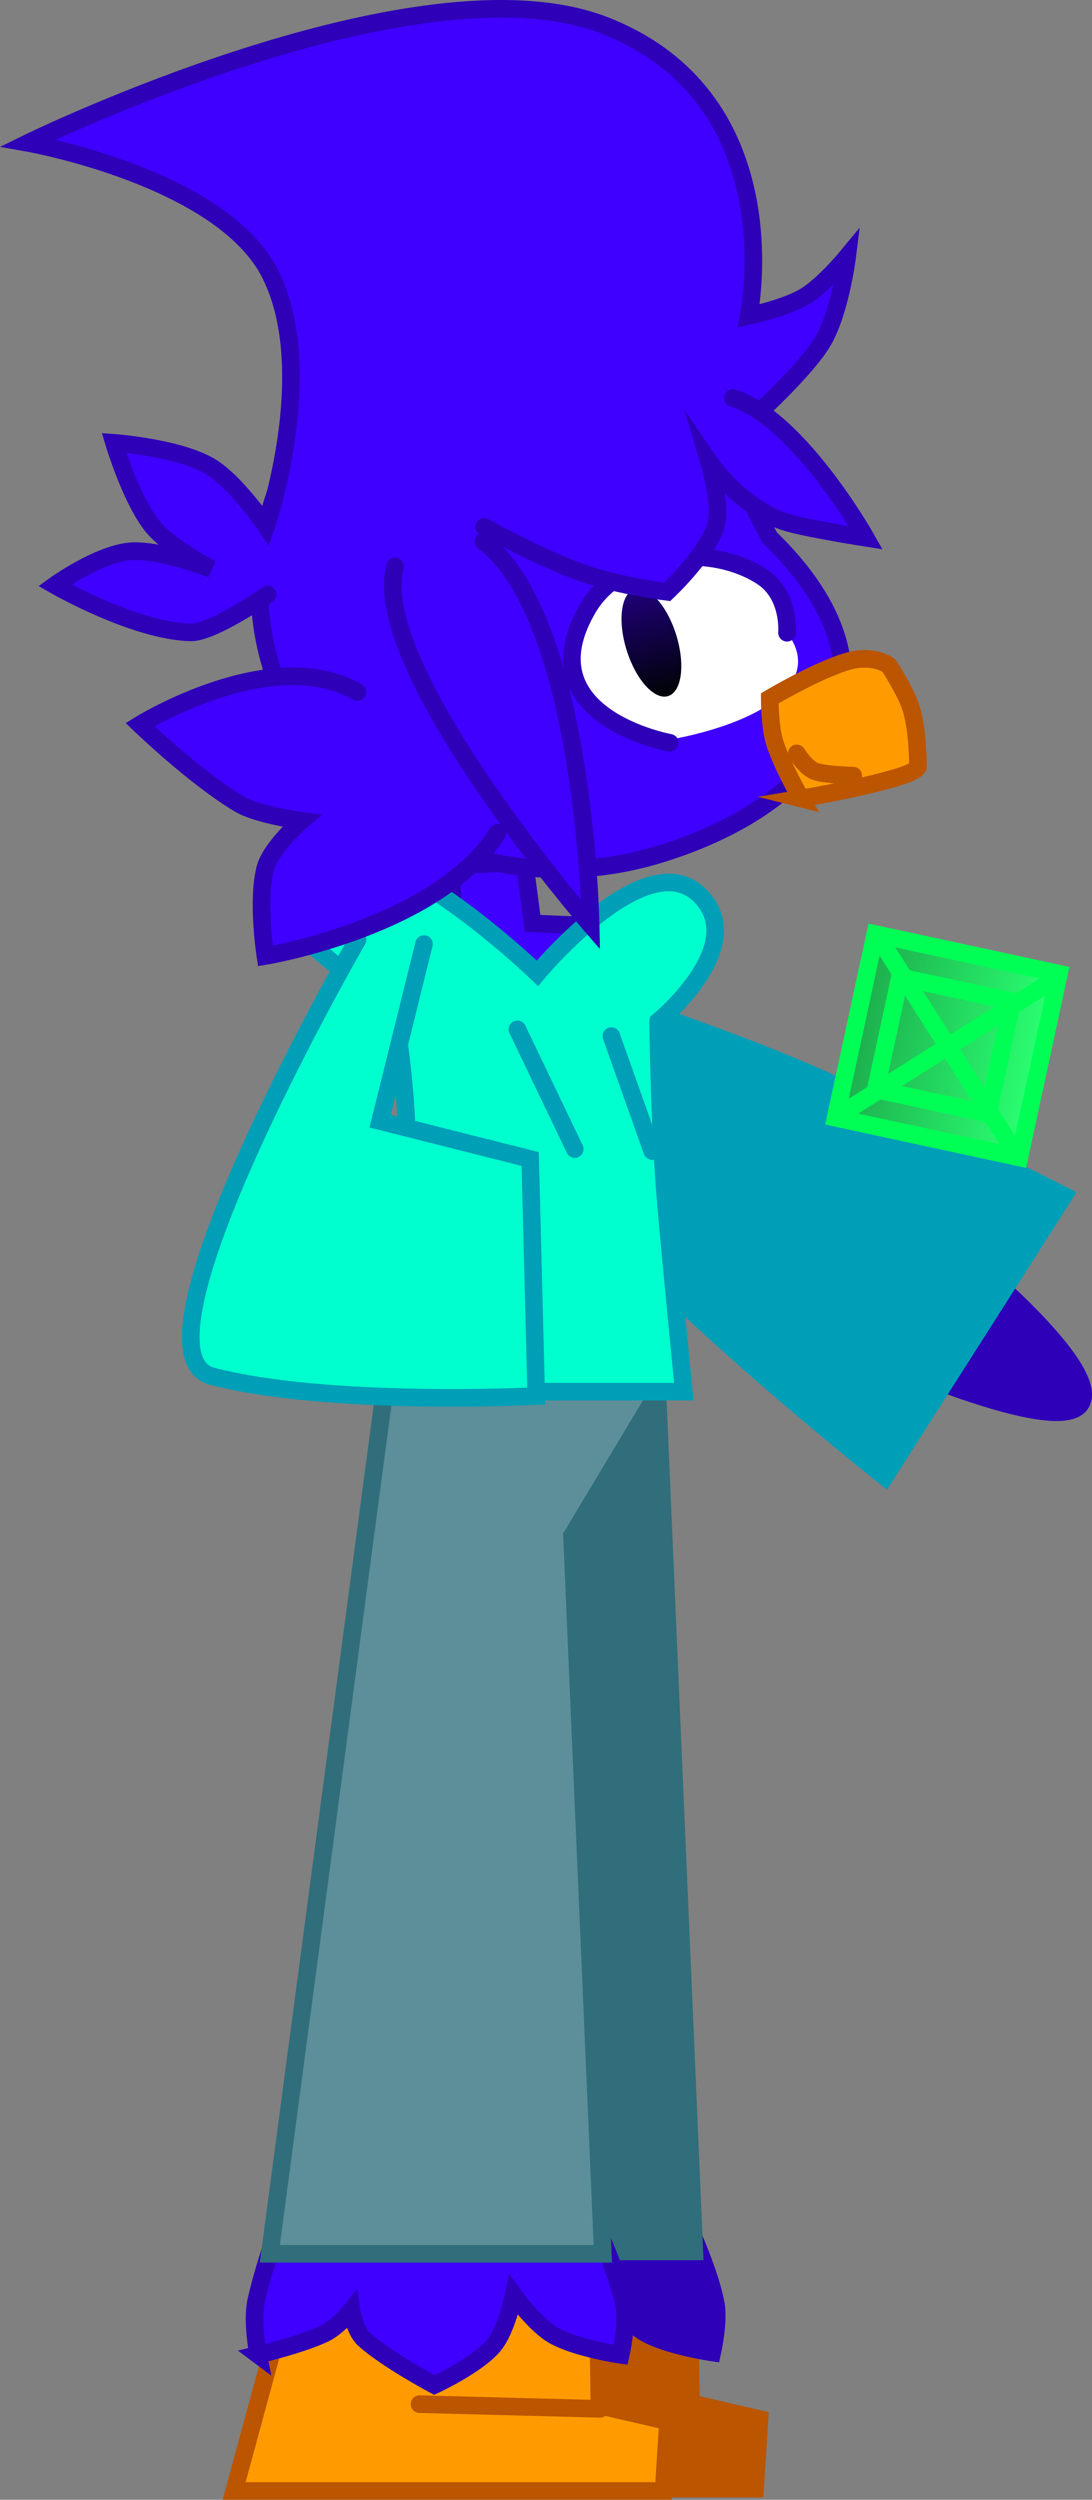<svg version="1.1" xmlns="http://www.w3.org/2000/svg" xmlns:xlink="http://www.w3.org/1999/xlink" width="155.114" height="355.056" viewBox="0,0,155.114,355.056"><rect x="0" y="0" width="155.114" height="355.056" fill="#808080" stroke="none"/><defs><linearGradient x1="254.757" y1="158.626" x2="259.513" y2="173.84" gradientUnits="userSpaceOnUse" id="color-1"><stop offset="0" stop-color="#1f007b"/><stop offset="1" stop-color="#000304"/></linearGradient><linearGradient x1="283.302" y1="233.734" x2="309.401" y2="239.365" gradientUnits="userSpaceOnUse" id="color-2"><stop offset="0" stop-color="#1dae4d"/><stop offset="1" stop-color="#2aff71"/></linearGradient><linearGradient x1="283.302" y1="233.734" x2="309.401" y2="239.365" gradientUnits="userSpaceOnUse" id="color-3"><stop offset="0" stop-color="#00ff55"/><stop offset="1" stop-color="#00ff55"/></linearGradient></defs><g transform="translate(-164.605,-74.972)"><g data-paper-data="{&quot;isPaintingLayer&quot;:true}" fill-rule="nonzero" stroke-width="2.5" stroke-linejoin="miter" stroke-miterlimit="10" stroke-dasharray="" stroke-dashoffset="0" style="mix-blend-mode: normal"><g data-paper-data="{&quot;index&quot;:null,&quot;origRot&quot;:0}" stroke-linecap="round"><path d="M303.153,254.622c0,0 18.337,15.217 14.884,19.844c-3.518,4.713 -30.14,-7.341 -30.14,-7.341" data-paper-data="{&quot;origPos&quot;:null}" fill="#2e00b8" stroke="#2e00b8"/><path d="M249.538,216.272c0,0 18.195,6.088 29.358,10.899c14.671,6.323 36.837,17.631 36.837,17.631l-25.445,39.926c0,0 -21.153,-16.865 -33.087,-29.105c-9.479,-9.721 -21.782,-27.169 -21.782,-27.169" data-paper-data="{&quot;origPos&quot;:null}" fill="#009fb8" stroke="#009fb8"/></g><g><path d="M210.863,428.445l7.333,-27h44.333l0.22,14.86l9.741,2.253l-0.627,9.887z" data-paper-data="{&quot;origPos&quot;:null}" fill="#bb5500" stroke="#bb5500" stroke-linecap="butt"/><path d="M214.28,409.106c0,0 -0.945,-4.718 -0.27,-7.738c1.666,-7.452 6.27,-19.095 6.27,-19.095l36.833,-2c0,0 7.828,14.388 9.179,21.999c0.45,2.537 -0.513,6.834 -0.513,6.834c0,0 -6.184,-0.89 -9.501,-2.74c-2.619,-1.46 -5.71,-5.741 -5.71,-5.741c0,0 -1.014,5.087 -2.943,7.276c-2.463,2.794 -8.31,5.494 -8.31,5.494c0,0 -6.741,-3.574 -9.989,-6.501c-1.352,-1.218 -1.797,-4.122 -1.797,-4.122c0,0 -1.936,2.403 -3.815,3.301c-3.292,1.574 -9.435,3.032 -9.435,3.032z" data-paper-data="{&quot;origPos&quot;:null}" fill="#2e00b8" stroke="#2e00b8" stroke-linecap="butt"/><path d="M257.751,267.14l5.485,127.616h-47.305l16.111,-121.251" data-paper-data="{&quot;origPos&quot;:null}" fill="#306e7b" stroke="#306e7b" stroke-linecap="round"/><path d="M237.196,416.111l25.667,0.667" fill="none" stroke="#bb5500" stroke-linecap="round"/></g><g><path d="M197.863,428.778l7.333,-27h44.333l0.22,14.86l9.741,2.253l-0.627,9.887z" data-paper-data="{&quot;origPos&quot;:null}" fill="#ff9b00" stroke="#bb5500" stroke-linecap="butt"/><path d="M201.28,409.439c0,0 -0.945,-4.718 -0.27,-7.738c1.666,-7.452 6.27,-19.095 6.27,-19.095l36.833,-2c0,0 7.828,14.388 9.179,21.999c0.45,2.537 -0.513,6.834 -0.513,6.834c0,0 -6.184,-0.89 -9.501,-2.74c-2.619,-1.46 -5.71,-5.741 -5.71,-5.741c0,0 -1.014,5.087 -2.943,7.276c-2.463,2.794 -8.31,5.494 -8.31,5.494c0,0 -6.741,-3.574 -9.989,-6.501c-1.352,-1.218 -1.797,-4.122 -1.797,-4.122c0,0 -1.936,2.403 -3.815,3.301c-3.292,1.574 -9.435,3.032 -9.435,3.032z" data-paper-data="{&quot;origPos&quot;:null}" fill="#3f00ff" stroke="#2e00b8" stroke-linecap="butt"/><path d="M244.751,267.473l5.485,127.616h-47.305l16.111,-121.251" data-paper-data="{&quot;origPos&quot;:null}" fill="#5c8f99" stroke="#306e7b" stroke-linecap="round"/><path d="M249.863,417.111l-25.667,-0.667" fill="none" stroke="#bb5500" stroke-linecap="round"/></g><path d="M238.478,266.131l18.5,6l-12.75,21.25" fill="#5c8f99" stroke="none" stroke-linecap="round"/><path d="M239.114,197.446l1.143,8.684l10.969,0.457l-8.913,11.426l-22.624,-14.169l9.37,1.6l-0.457,-7.541z" fill="#3f00ff" stroke="#2e00b8" stroke-linecap="round"/><path d="M258.081,220.071c0,0 0.167,14.942 1.151,26.26c0.799,9.194 2.506,26.301 2.506,26.301h-45.249c0,0 4.878,-19.586 5.806,-32.854c0.588,-8.405 -1.921,-22.679 -1.921,-22.679c0,0 -22.265,-11.137 -13.255,-19.653c8.856,-8.371 33.822,15.768 33.822,15.768c0,0 15.237,-18.402 22.887,-11.25c7.65,7.151 -5.747,18.106 -5.747,18.106z" fill="#00ffce" stroke="#009fb8" stroke-linecap="round"/><path d="M224.835,209.063l-6.235,25.151l21.314,5.379l0.863,33.664c0,0 -29.492,1.501 -46.036,-2.806c-13.14,-3.421 20.642,-61.994 20.642,-61.994" data-paper-data="{&quot;origPos&quot;:null}" fill="#00ffce" stroke="#009fb8" stroke-linecap="round"/><path d="M238.1,221.172l8.143,17.006" fill="none" stroke="#009fb8" stroke-linecap="round"/><path d="M251.44,222.129l5.809,16.339" fill="none" stroke="#009fb8" stroke-linecap="round"/><g><path d="M203.211,169.929c-6.857,-21.937 6.832,-45.736 30.576,-53.158c23.744,-7.422 29.194,14.393 40.172,34.585c20.362,19.748 8.402,37.433 -15.341,44.855c-23.744,7.422 -48.55,-4.345 -55.407,-26.282z" data-paper-data="{&quot;origPos&quot;:null}" fill="#3f00ff" stroke="#2e00b8" stroke-linecap="butt"/><path d="M202.62,159.422c0,0 -7.814,5.454 -10.944,5.371c-8.035,-0.212 -19.28,-6.698 -19.28,-6.698c0,0 6.01,-4.333 10.576,-4.803c4.124,-0.424 11.693,2.511 11.693,2.511c0,0 -6.125,-3.134 -8.567,-6.291c-2.97,-3.841 -5.299,-11.642 -5.299,-11.642c0,0 8.725,0.639 13.368,3.181c3.793,2.077 8.248,8.656 8.248,8.656c0,0 7.497,-21.858 0.615,-35.741c-6.847,-13.814 -34.433,-18.694 -34.433,-18.694c0,0 55.449,-27.153 82.062,-16.623c26.613,10.53 20.304,41.187 20.304,41.187c0,0 5.197,-1.089 7.987,-2.768c2.667,-1.605 5.996,-5.646 5.996,-5.646c0,0 -0.977,7.827 -3.459,12.038c-2.482,4.211 -10.178,11.103 -10.178,11.103" data-paper-data="{&quot;origPos&quot;:null}" fill="#3f00ff" stroke="#2e00b8" stroke-linecap="round"/><path d="M233.266,151.842c14.452,11.03 15.239,54.496 15.239,54.496c0,0 -31.681,-36.596 -27.774,-50.937" fill="#3f00ff" stroke="#2e00b8" stroke-linecap="round"/><g data-paper-data="{&quot;origPos&quot;:null}" fill="#ffffff" stroke-linecap="round"><path d="M275.065,163.465c0,0 5.651,4.483 1.177,9.509c-4.475,5.026 -15.797,6.913 -15.797,6.913z" stroke="none"/><path d="M259.729,180.469c0,0 -20.628,-3.74 -11.603,-19.128c4.57,-7.793 17.153,-9.389 24.724,-4.46c4.012,2.612 3.544,7.963 3.544,7.963" stroke="#2e00b8"/></g><path d="M260.652,165.134c1.313,4.201 0.803,8.099 -1.139,8.706c-1.942,0.607 -4.582,-2.306 -5.895,-6.508c-1.313,-4.201 -0.803,-8.099 1.139,-8.706c1.942,-0.607 4.582,2.306 5.895,6.508z" fill="url(#color-1)" stroke="none" stroke-linecap="butt"/><path d="M278.389,188.39c0,0 -2.715,-4.665 -3.753,-7.985c-0.698,-2.235 -0.696,-6.247 -0.696,-6.247c0,0 6.435,-3.807 10.776,-5.164c3.958,-1.237 6.157,0.517 6.157,0.517c0,0 2.421,3.724 3.139,6.022c1.018,3.256 0.976,8.21 0.976,8.21c0,0 0.336,0.611 -2.664,1.548c-5.299,1.656 -13.936,3.099 -13.936,3.099z" fill="#ff9b00" stroke="#bb5500" stroke-linecap="butt"/><path d="M285.803,185.141c0,0 -4.109,-0.094 -5.465,-0.629c-1.315,-0.518 -2.551,-2.532 -2.551,-2.532" fill="none" stroke="#bb5500" stroke-linecap="round"/><path d="M235.268,193.267c-8.399,13.397 -32.963,17.486 -32.963,17.486c0,0 -1.229,-7.926 -0.014,-12.475c0.787,-2.945 5.145,-6.727 5.145,-6.727c0,0 -6.175,-0.798 -8.858,-2.395c-6.272,-3.733 -14.087,-11.264 -14.087,-11.264c0,0 18.744,-11.615 30.878,-4.624" fill="#3f00ff" stroke="#2e00b8" stroke-linecap="round"/><path d="M268.689,131.497c9.31,2.887 18.899,19.856 18.899,19.856c0,0 -8.862,-1.383 -11.557,-2.287c-6.387,-2.143 -10.715,-8.523 -10.715,-8.523c0,0 1.609,5.401 1.121,8.413c-0.66,4.075 -7.065,10.08 -7.065,10.08c0,0 -5.609,-0.684 -10.609,-2.218c-6.317,-1.937 -15.389,-7.009 -15.389,-7.009" data-paper-data="{&quot;origPos&quot;:null}" fill="#3f00ff" stroke="#2e00b8" stroke-linecap="round"/></g><g data-paper-data="{&quot;origRot&quot;:0}"><path d="M283.302,233.734l5.631,-26.099l26.099,5.631l-5.631,26.099z" id="ID0.3030410106293857" fill="url(#color-2)" stroke="url(#color-3)" stroke-linecap="butt"/><path d="M289.006,229.706l3.439,-15.939l15.939,3.439l-3.439,15.939z" id="ID0.3030410106293857" fill="none" stroke="#00ff55" stroke-linecap="butt"/><path d="M314.412,214.054l-30.777,19.431" id="ID0.528150680474937" fill="none" stroke="#00ff55" stroke-linecap="round"/><path d="M289.466,208.243l19.081,30.016" id="ID0.30767520191147923" fill="none" stroke="#00ff55" stroke-linecap="round"/></g></g></g></svg>